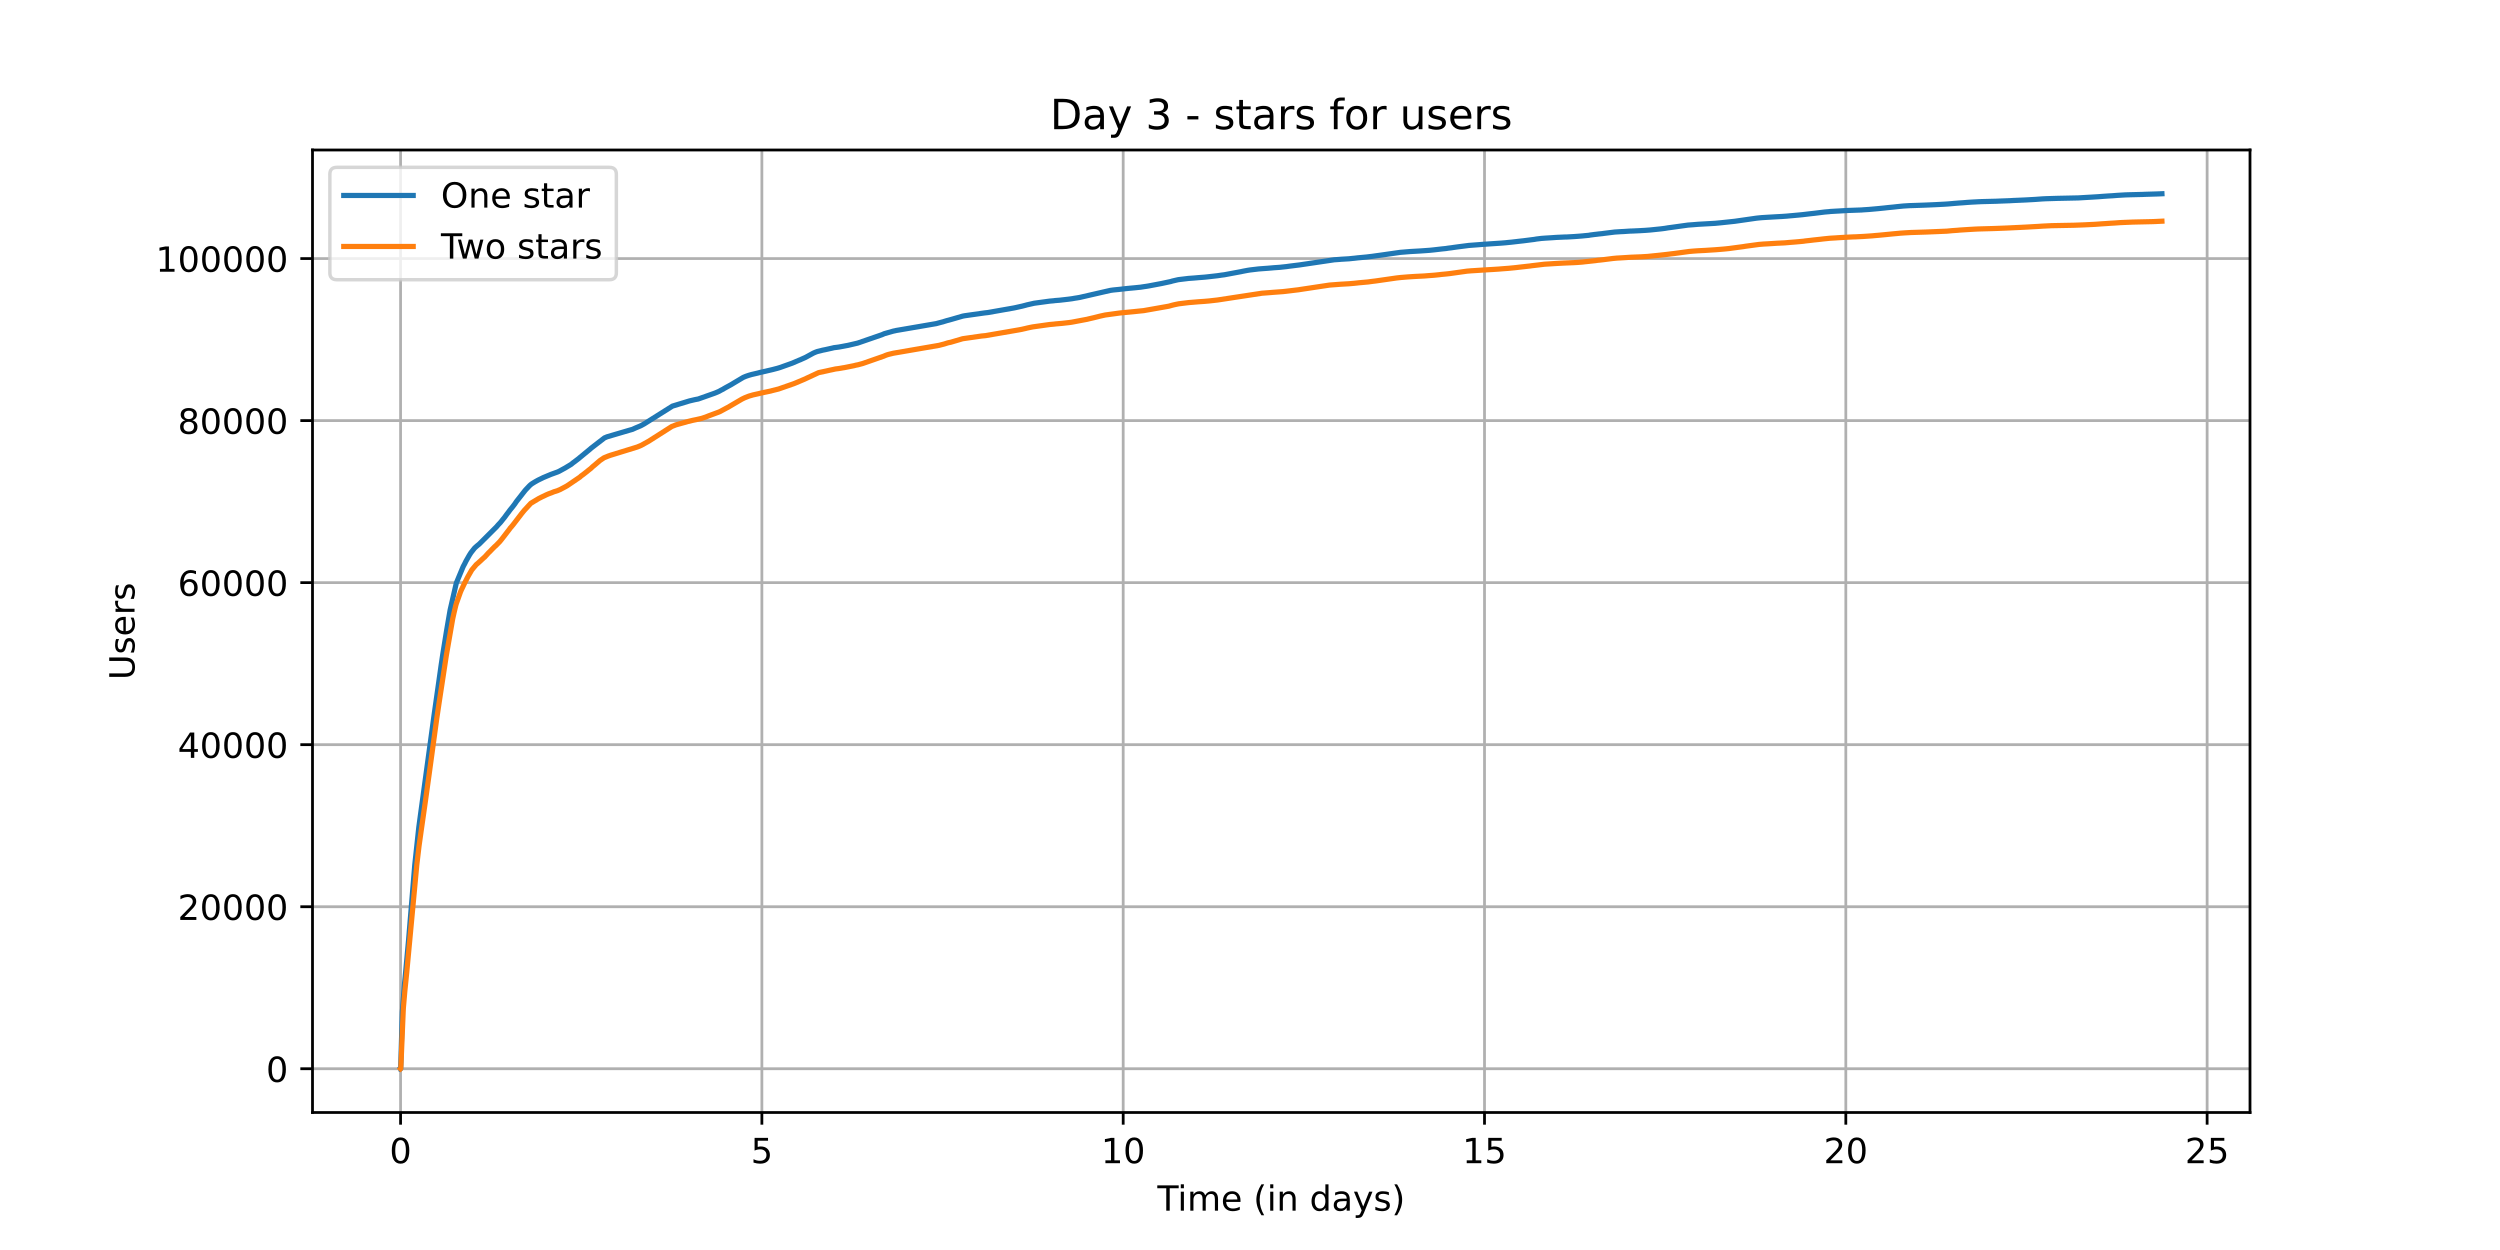 <?xml version="1.0" encoding="utf-8" standalone="no"?>
<!DOCTYPE svg PUBLIC "-//W3C//DTD SVG 1.1//EN"
  "http://www.w3.org/Graphics/SVG/1.1/DTD/svg11.dtd">
<!-- Created with matplotlib (https://matplotlib.org/) -->
<svg height="360pt" version="1.1" viewBox="0 0 720 360" width="720pt" xmlns="http://www.w3.org/2000/svg" xmlns:xlink="http://www.w3.org/1999/xlink">
 <defs>
  <style type="text/css">*{stroke-linecap:butt;stroke-linejoin:round;}</style>
 </defs>
 <g id="figure_1">
  <g id="patch_1">
   <path d="M 0 360 
L 720 360 
L 720 0 
L 0 0 
z
" style="fill:#ffffff;"/>
  </g>
  <g id="axes_1">
   <g id="patch_2">
    <path d="M 90 320.4 
L 648 320.4 
L 648 43.2 
L 90 43.2 
z
" style="fill:#ffffff;"/>
   </g>
   <g id="matplotlib.axis_1">
    <g id="xtick_1">
     <g id="line2d_1">
      <path clip-path="url(#p25adafa8db)" d="M 115.364 320.4 
L 115.364 43.2 
" style="fill:none;stroke:#b0b0b0;stroke-linecap:square;stroke-width:0.8;"/>
     </g>
     <g id="line2d_2">
      <defs>
       <path d="M 0 0 
L 0 3.5 
" id="m4c0dea7156" style="stroke:#000000;stroke-width:0.8;"/>
      </defs>
      <g>
       <use style="stroke:#000000;stroke-width:0.8;" x="115.364" xlink:href="#m4c0dea7156" y="320.4"/>
      </g>
     </g>
     <g id="text_1">
      <!-- 0 -->
      <g transform="translate(112.182 334.998)scale(0.1 -0.1)">
       <defs>
        <path d="M 31.781 66.406 
Q 24.172 66.406 20.328 58.906 
Q 16.5 51.422 16.5 36.375 
Q 16.5 21.391 20.328 13.891 
Q 24.172 6.391 31.781 6.391 
Q 39.453 6.391 43.281 13.891 
Q 47.125 21.391 47.125 36.375 
Q 47.125 51.422 43.281 58.906 
Q 39.453 66.406 31.781 66.406 
z
M 31.781 74.219 
Q 44.047 74.219 50.516 64.516 
Q 56.984 54.828 56.984 36.375 
Q 56.984 17.969 50.516 8.266 
Q 44.047 -1.422 31.781 -1.422 
Q 19.531 -1.422 13.062 8.266 
Q 6.594 17.969 6.594 36.375 
Q 6.594 54.828 13.062 64.516 
Q 19.531 74.219 31.781 74.219 
z
" id="DejaVuSans-48"/>
       </defs>
       <use xlink:href="#DejaVuSans-48"/>
      </g>
     </g>
    </g>
    <g id="xtick_2">
     <g id="line2d_3">
      <path clip-path="url(#p25adafa8db)" d="M 219.421 320.4 
L 219.421 43.2 
" style="fill:none;stroke:#b0b0b0;stroke-linecap:square;stroke-width:0.8;"/>
     </g>
     <g id="line2d_4">
      <g>
       <use style="stroke:#000000;stroke-width:0.8;" x="219.421" xlink:href="#m4c0dea7156" y="320.4"/>
      </g>
     </g>
     <g id="text_2">
      <!-- 5 -->
      <g transform="translate(216.24 334.998)scale(0.1 -0.1)">
       <defs>
        <path d="M 10.797 72.906 
L 49.516 72.906 
L 49.516 64.594 
L 19.828 64.594 
L 19.828 46.734 
Q 21.969 47.469 24.109 47.828 
Q 26.266 48.188 28.422 48.188 
Q 40.625 48.188 47.75 41.5 
Q 54.891 34.812 54.891 23.391 
Q 54.891 11.625 47.562 5.094 
Q 40.234 -1.422 26.906 -1.422 
Q 22.312 -1.422 17.547 -0.641 
Q 12.797 0.141 7.719 1.703 
L 7.719 11.625 
Q 12.109 9.234 16.797 8.062 
Q 21.484 6.891 26.703 6.891 
Q 35.156 6.891 40.078 11.328 
Q 45.016 15.766 45.016 23.391 
Q 45.016 31 40.078 35.438 
Q 35.156 39.891 26.703 39.891 
Q 22.75 39.891 18.812 39.016 
Q 14.891 38.141 10.797 36.281 
z
" id="DejaVuSans-53"/>
       </defs>
       <use xlink:href="#DejaVuSans-53"/>
      </g>
     </g>
    </g>
    <g id="xtick_3">
     <g id="line2d_5">
      <path clip-path="url(#p25adafa8db)" d="M 323.479 320.4 
L 323.479 43.2 
" style="fill:none;stroke:#b0b0b0;stroke-linecap:square;stroke-width:0.8;"/>
     </g>
     <g id="line2d_6">
      <g>
       <use style="stroke:#000000;stroke-width:0.8;" x="323.479" xlink:href="#m4c0dea7156" y="320.4"/>
      </g>
     </g>
     <g id="text_3">
      <!-- 10 -->
      <g transform="translate(317.117 334.998)scale(0.1 -0.1)">
       <defs>
        <path d="M 12.406 8.297 
L 28.516 8.297 
L 28.516 63.922 
L 10.984 60.406 
L 10.984 69.391 
L 28.422 72.906 
L 38.281 72.906 
L 38.281 8.297 
L 54.391 8.297 
L 54.391 0 
L 12.406 0 
z
" id="DejaVuSans-49"/>
       </defs>
       <use xlink:href="#DejaVuSans-49"/>
       <use x="63.623" xlink:href="#DejaVuSans-48"/>
      </g>
     </g>
    </g>
    <g id="xtick_4">
     <g id="line2d_7">
      <path clip-path="url(#p25adafa8db)" d="M 427.537 320.4 
L 427.537 43.2 
" style="fill:none;stroke:#b0b0b0;stroke-linecap:square;stroke-width:0.8;"/>
     </g>
     <g id="line2d_8">
      <g>
       <use style="stroke:#000000;stroke-width:0.8;" x="427.537" xlink:href="#m4c0dea7156" y="320.4"/>
      </g>
     </g>
     <g id="text_4">
      <!-- 15 -->
      <g transform="translate(421.174 334.998)scale(0.1 -0.1)">
       <use xlink:href="#DejaVuSans-49"/>
       <use x="63.623" xlink:href="#DejaVuSans-53"/>
      </g>
     </g>
    </g>
    <g id="xtick_5">
     <g id="line2d_9">
      <path clip-path="url(#p25adafa8db)" d="M 531.595 320.4 
L 531.595 43.2 
" style="fill:none;stroke:#b0b0b0;stroke-linecap:square;stroke-width:0.8;"/>
     </g>
     <g id="line2d_10">
      <g>
       <use style="stroke:#000000;stroke-width:0.8;" x="531.595" xlink:href="#m4c0dea7156" y="320.4"/>
      </g>
     </g>
     <g id="text_5">
      <!-- 20 -->
      <g transform="translate(525.232 334.998)scale(0.1 -0.1)">
       <defs>
        <path d="M 19.188 8.297 
L 53.609 8.297 
L 53.609 0 
L 7.328 0 
L 7.328 8.297 
Q 12.938 14.109 22.625 23.891 
Q 32.328 33.688 34.812 36.531 
Q 39.547 41.844 41.422 45.531 
Q 43.312 49.219 43.312 52.781 
Q 43.312 58.594 39.234 62.25 
Q 35.156 65.922 28.609 65.922 
Q 23.969 65.922 18.812 64.312 
Q 13.672 62.703 7.812 59.422 
L 7.812 69.391 
Q 13.766 71.781 18.938 73 
Q 24.125 74.219 28.422 74.219 
Q 39.75 74.219 46.484 68.547 
Q 53.219 62.891 53.219 53.422 
Q 53.219 48.922 51.531 44.891 
Q 49.859 40.875 45.406 35.406 
Q 44.188 33.984 37.641 27.219 
Q 31.109 20.453 19.188 8.297 
z
" id="DejaVuSans-50"/>
       </defs>
       <use xlink:href="#DejaVuSans-50"/>
       <use x="63.623" xlink:href="#DejaVuSans-48"/>
      </g>
     </g>
    </g>
    <g id="xtick_6">
     <g id="line2d_11">
      <path clip-path="url(#p25adafa8db)" d="M 635.652 320.4 
L 635.652 43.2 
" style="fill:none;stroke:#b0b0b0;stroke-linecap:square;stroke-width:0.8;"/>
     </g>
     <g id="line2d_12">
      <g>
       <use style="stroke:#000000;stroke-width:0.8;" x="635.652" xlink:href="#m4c0dea7156" y="320.4"/>
      </g>
     </g>
     <g id="text_6">
      <!-- 25 -->
      <g transform="translate(629.29 334.998)scale(0.1 -0.1)">
       <use xlink:href="#DejaVuSans-50"/>
       <use x="63.623" xlink:href="#DejaVuSans-53"/>
      </g>
     </g>
    </g>
    <g id="text_7">
     <!-- Time (in days) -->
     <g transform="translate(333.327 348.677)scale(0.1 -0.1)">
      <defs>
       <path d="M -0.297 72.906 
L 61.375 72.906 
L 61.375 64.594 
L 35.5 64.594 
L 35.5 0 
L 25.594 0 
L 25.594 64.594 
L -0.297 64.594 
z
" id="DejaVuSans-84"/>
       <path d="M 9.422 54.688 
L 18.406 54.688 
L 18.406 0 
L 9.422 0 
z
M 9.422 75.984 
L 18.406 75.984 
L 18.406 64.594 
L 9.422 64.594 
z
" id="DejaVuSans-105"/>
       <path d="M 52 44.188 
Q 55.375 50.25 60.062 53.125 
Q 64.75 56 71.094 56 
Q 79.641 56 84.281 50.016 
Q 88.922 44.047 88.922 33.016 
L 88.922 0 
L 79.891 0 
L 79.891 32.719 
Q 79.891 40.578 77.094 44.375 
Q 74.312 48.188 68.609 48.188 
Q 61.625 48.188 57.562 43.547 
Q 53.516 38.922 53.516 30.906 
L 53.516 0 
L 44.484 0 
L 44.484 32.719 
Q 44.484 40.625 41.703 44.406 
Q 38.922 48.188 33.109 48.188 
Q 26.219 48.188 22.156 43.531 
Q 18.109 38.875 18.109 30.906 
L 18.109 0 
L 9.078 0 
L 9.078 54.688 
L 18.109 54.688 
L 18.109 46.188 
Q 21.188 51.219 25.484 53.609 
Q 29.781 56 35.688 56 
Q 41.656 56 45.828 52.969 
Q 50 49.953 52 44.188 
z
" id="DejaVuSans-109"/>
       <path d="M 56.203 29.594 
L 56.203 25.203 
L 14.891 25.203 
Q 15.484 15.922 20.484 11.062 
Q 25.484 6.203 34.422 6.203 
Q 39.594 6.203 44.453 7.469 
Q 49.312 8.734 54.109 11.281 
L 54.109 2.781 
Q 49.266 0.734 44.188 -0.344 
Q 39.109 -1.422 33.891 -1.422 
Q 20.797 -1.422 13.156 6.188 
Q 5.516 13.812 5.516 26.812 
Q 5.516 40.234 12.766 48.109 
Q 20.016 56 32.328 56 
Q 43.359 56 49.781 48.891 
Q 56.203 41.797 56.203 29.594 
z
M 47.219 32.234 
Q 47.125 39.594 43.094 43.984 
Q 39.062 48.391 32.422 48.391 
Q 24.906 48.391 20.391 44.141 
Q 15.875 39.891 15.188 32.172 
z
" id="DejaVuSans-101"/>
       <path id="DejaVuSans-32"/>
       <path d="M 31 75.875 
Q 24.469 64.656 21.281 53.656 
Q 18.109 42.672 18.109 31.391 
Q 18.109 20.125 21.312 9.062 
Q 24.516 -2 31 -13.188 
L 23.188 -13.188 
Q 15.875 -1.703 12.234 9.375 
Q 8.594 20.453 8.594 31.391 
Q 8.594 42.281 12.203 53.312 
Q 15.828 64.359 23.188 75.875 
z
" id="DejaVuSans-40"/>
       <path d="M 54.891 33.016 
L 54.891 0 
L 45.906 0 
L 45.906 32.719 
Q 45.906 40.484 42.875 44.328 
Q 39.844 48.188 33.797 48.188 
Q 26.516 48.188 22.312 43.547 
Q 18.109 38.922 18.109 30.906 
L 18.109 0 
L 9.078 0 
L 9.078 54.688 
L 18.109 54.688 
L 18.109 46.188 
Q 21.344 51.125 25.703 53.562 
Q 30.078 56 35.797 56 
Q 45.219 56 50.047 50.172 
Q 54.891 44.344 54.891 33.016 
z
" id="DejaVuSans-110"/>
       <path d="M 45.406 46.391 
L 45.406 75.984 
L 54.391 75.984 
L 54.391 0 
L 45.406 0 
L 45.406 8.203 
Q 42.578 3.328 38.25 0.953 
Q 33.938 -1.422 27.875 -1.422 
Q 17.969 -1.422 11.734 6.484 
Q 5.516 14.406 5.516 27.297 
Q 5.516 40.188 11.734 48.094 
Q 17.969 56 27.875 56 
Q 33.938 56 38.25 53.625 
Q 42.578 51.266 45.406 46.391 
z
M 14.797 27.297 
Q 14.797 17.391 18.875 11.75 
Q 22.953 6.109 30.078 6.109 
Q 37.203 6.109 41.297 11.75 
Q 45.406 17.391 45.406 27.297 
Q 45.406 37.203 41.297 42.844 
Q 37.203 48.484 30.078 48.484 
Q 22.953 48.484 18.875 42.844 
Q 14.797 37.203 14.797 27.297 
z
" id="DejaVuSans-100"/>
       <path d="M 34.281 27.484 
Q 23.391 27.484 19.188 25 
Q 14.984 22.516 14.984 16.5 
Q 14.984 11.719 18.141 8.906 
Q 21.297 6.109 26.703 6.109 
Q 34.188 6.109 38.703 11.406 
Q 43.219 16.703 43.219 25.484 
L 43.219 27.484 
z
M 52.203 31.203 
L 52.203 0 
L 43.219 0 
L 43.219 8.297 
Q 40.141 3.328 35.547 0.953 
Q 30.953 -1.422 24.312 -1.422 
Q 15.922 -1.422 10.953 3.297 
Q 6 8.016 6 15.922 
Q 6 25.141 12.172 29.828 
Q 18.359 34.516 30.609 34.516 
L 43.219 34.516 
L 43.219 35.406 
Q 43.219 41.609 39.141 45 
Q 35.062 48.391 27.688 48.391 
Q 23 48.391 18.547 47.266 
Q 14.109 46.141 10.016 43.891 
L 10.016 52.203 
Q 14.938 54.109 19.578 55.047 
Q 24.219 56 28.609 56 
Q 40.484 56 46.344 49.844 
Q 52.203 43.703 52.203 31.203 
z
" id="DejaVuSans-97"/>
       <path d="M 32.172 -5.078 
Q 28.375 -14.844 24.75 -17.812 
Q 21.141 -20.797 15.094 -20.797 
L 7.906 -20.797 
L 7.906 -13.281 
L 13.188 -13.281 
Q 16.891 -13.281 18.938 -11.516 
Q 21 -9.766 23.484 -3.219 
L 25.094 0.875 
L 2.984 54.688 
L 12.5 54.688 
L 29.594 11.922 
L 46.688 54.688 
L 56.203 54.688 
z
" id="DejaVuSans-121"/>
       <path d="M 44.281 53.078 
L 44.281 44.578 
Q 40.484 46.531 36.375 47.5 
Q 32.281 48.484 27.875 48.484 
Q 21.188 48.484 17.844 46.438 
Q 14.5 44.391 14.5 40.281 
Q 14.5 37.156 16.891 35.375 
Q 19.281 33.594 26.516 31.984 
L 29.594 31.297 
Q 39.156 29.25 43.188 25.516 
Q 47.219 21.781 47.219 15.094 
Q 47.219 7.469 41.188 3.016 
Q 35.156 -1.422 24.609 -1.422 
Q 20.219 -1.422 15.453 -0.562 
Q 10.688 0.297 5.422 2 
L 5.422 11.281 
Q 10.406 8.688 15.234 7.391 
Q 20.062 6.109 24.812 6.109 
Q 31.156 6.109 34.562 8.281 
Q 37.984 10.453 37.984 14.406 
Q 37.984 18.062 35.516 20.016 
Q 33.062 21.969 24.703 23.781 
L 21.578 24.516 
Q 13.234 26.266 9.516 29.906 
Q 5.812 33.547 5.812 39.891 
Q 5.812 47.609 11.281 51.797 
Q 16.75 56 26.812 56 
Q 31.781 56 36.172 55.266 
Q 40.578 54.547 44.281 53.078 
z
" id="DejaVuSans-115"/>
       <path d="M 8.016 75.875 
L 15.828 75.875 
Q 23.141 64.359 26.781 53.312 
Q 30.422 42.281 30.422 31.391 
Q 30.422 20.453 26.781 9.375 
Q 23.141 -1.703 15.828 -13.188 
L 8.016 -13.188 
Q 14.5 -2 17.703 9.062 
Q 20.906 20.125 20.906 31.391 
Q 20.906 42.672 17.703 53.656 
Q 14.5 64.656 8.016 75.875 
z
" id="DejaVuSans-41"/>
      </defs>
      <use xlink:href="#DejaVuSans-84"/>
      <use x="57.959" xlink:href="#DejaVuSans-105"/>
      <use x="85.742" xlink:href="#DejaVuSans-109"/>
      <use x="183.154" xlink:href="#DejaVuSans-101"/>
      <use x="244.678" xlink:href="#DejaVuSans-32"/>
      <use x="276.465" xlink:href="#DejaVuSans-40"/>
      <use x="315.479" xlink:href="#DejaVuSans-105"/>
      <use x="343.262" xlink:href="#DejaVuSans-110"/>
      <use x="406.641" xlink:href="#DejaVuSans-32"/>
      <use x="438.428" xlink:href="#DejaVuSans-100"/>
      <use x="501.904" xlink:href="#DejaVuSans-97"/>
      <use x="563.184" xlink:href="#DejaVuSans-121"/>
      <use x="622.363" xlink:href="#DejaVuSans-115"/>
      <use x="674.463" xlink:href="#DejaVuSans-41"/>
     </g>
    </g>
   </g>
   <g id="matplotlib.axis_2">
    <g id="ytick_1">
     <g id="line2d_13">
      <path clip-path="url(#p25adafa8db)" d="M 90 307.8 
L 648 307.8 
" style="fill:none;stroke:#b0b0b0;stroke-linecap:square;stroke-width:0.8;"/>
     </g>
     <g id="line2d_14">
      <defs>
       <path d="M 0 0 
L -3.5 0 
" id="mbb4ebfd584" style="stroke:#000000;stroke-width:0.8;"/>
      </defs>
      <g>
       <use style="stroke:#000000;stroke-width:0.8;" x="90" xlink:href="#mbb4ebfd584" y="307.8"/>
      </g>
     </g>
     <g id="text_8">
      <!-- 0 -->
      <g transform="translate(76.638 311.599)scale(0.1 -0.1)">
       <use xlink:href="#DejaVuSans-48"/>
      </g>
     </g>
    </g>
    <g id="ytick_2">
     <g id="line2d_15">
      <path clip-path="url(#p25adafa8db)" d="M 90 261.133 
L 648 261.133 
" style="fill:none;stroke:#b0b0b0;stroke-linecap:square;stroke-width:0.8;"/>
     </g>
     <g id="line2d_16">
      <g>
       <use style="stroke:#000000;stroke-width:0.8;" x="90" xlink:href="#mbb4ebfd584" y="261.133"/>
      </g>
     </g>
     <g id="text_9">
      <!-- 20000 -->
      <g transform="translate(51.188 264.933)scale(0.1 -0.1)">
       <use xlink:href="#DejaVuSans-50"/>
       <use x="63.623" xlink:href="#DejaVuSans-48"/>
       <use x="127.246" xlink:href="#DejaVuSans-48"/>
       <use x="190.869" xlink:href="#DejaVuSans-48"/>
       <use x="254.492" xlink:href="#DejaVuSans-48"/>
      </g>
     </g>
    </g>
    <g id="ytick_3">
     <g id="line2d_17">
      <path clip-path="url(#p25adafa8db)" d="M 90 214.467 
L 648 214.467 
" style="fill:none;stroke:#b0b0b0;stroke-linecap:square;stroke-width:0.8;"/>
     </g>
     <g id="line2d_18">
      <g>
       <use style="stroke:#000000;stroke-width:0.8;" x="90" xlink:href="#mbb4ebfd584" y="214.467"/>
      </g>
     </g>
     <g id="text_10">
      <!-- 40000 -->
      <g transform="translate(51.188 218.266)scale(0.1 -0.1)">
       <defs>
        <path d="M 37.797 64.312 
L 12.891 25.391 
L 37.797 25.391 
z
M 35.203 72.906 
L 47.609 72.906 
L 47.609 25.391 
L 58.016 25.391 
L 58.016 17.188 
L 47.609 17.188 
L 47.609 0 
L 37.797 0 
L 37.797 17.188 
L 4.891 17.188 
L 4.891 26.703 
z
" id="DejaVuSans-52"/>
       </defs>
       <use xlink:href="#DejaVuSans-52"/>
       <use x="63.623" xlink:href="#DejaVuSans-48"/>
       <use x="127.246" xlink:href="#DejaVuSans-48"/>
       <use x="190.869" xlink:href="#DejaVuSans-48"/>
       <use x="254.492" xlink:href="#DejaVuSans-48"/>
      </g>
     </g>
    </g>
    <g id="ytick_4">
     <g id="line2d_19">
      <path clip-path="url(#p25adafa8db)" d="M 90 167.8 
L 648 167.8 
" style="fill:none;stroke:#b0b0b0;stroke-linecap:square;stroke-width:0.8;"/>
     </g>
     <g id="line2d_20">
      <g>
       <use style="stroke:#000000;stroke-width:0.8;" x="90" xlink:href="#mbb4ebfd584" y="167.8"/>
      </g>
     </g>
     <g id="text_11">
      <!-- 60000 -->
      <g transform="translate(51.188 171.599)scale(0.1 -0.1)">
       <defs>
        <path d="M 33.016 40.375 
Q 26.375 40.375 22.484 35.828 
Q 18.609 31.297 18.609 23.391 
Q 18.609 15.531 22.484 10.953 
Q 26.375 6.391 33.016 6.391 
Q 39.656 6.391 43.531 10.953 
Q 47.406 15.531 47.406 23.391 
Q 47.406 31.297 43.531 35.828 
Q 39.656 40.375 33.016 40.375 
z
M 52.594 71.297 
L 52.594 62.312 
Q 48.875 64.062 45.094 64.984 
Q 41.312 65.922 37.594 65.922 
Q 27.828 65.922 22.672 59.328 
Q 17.531 52.734 16.797 39.406 
Q 19.672 43.656 24.016 45.922 
Q 28.375 48.188 33.594 48.188 
Q 44.578 48.188 50.953 41.516 
Q 57.328 34.859 57.328 23.391 
Q 57.328 12.156 50.688 5.359 
Q 44.047 -1.422 33.016 -1.422 
Q 20.359 -1.422 13.672 8.266 
Q 6.984 17.969 6.984 36.375 
Q 6.984 53.656 15.188 63.938 
Q 23.391 74.219 37.203 74.219 
Q 40.922 74.219 44.703 73.484 
Q 48.484 72.75 52.594 71.297 
z
" id="DejaVuSans-54"/>
       </defs>
       <use xlink:href="#DejaVuSans-54"/>
       <use x="63.623" xlink:href="#DejaVuSans-48"/>
       <use x="127.246" xlink:href="#DejaVuSans-48"/>
       <use x="190.869" xlink:href="#DejaVuSans-48"/>
       <use x="254.492" xlink:href="#DejaVuSans-48"/>
      </g>
     </g>
    </g>
    <g id="ytick_5">
     <g id="line2d_21">
      <path clip-path="url(#p25adafa8db)" d="M 90 121.133 
L 648 121.133 
" style="fill:none;stroke:#b0b0b0;stroke-linecap:square;stroke-width:0.8;"/>
     </g>
     <g id="line2d_22">
      <g>
       <use style="stroke:#000000;stroke-width:0.8;" x="90" xlink:href="#mbb4ebfd584" y="121.133"/>
      </g>
     </g>
     <g id="text_12">
      <!-- 80000 -->
      <g transform="translate(51.188 124.933)scale(0.1 -0.1)">
       <defs>
        <path d="M 31.781 34.625 
Q 24.75 34.625 20.719 30.859 
Q 16.703 27.094 16.703 20.516 
Q 16.703 13.922 20.719 10.156 
Q 24.75 6.391 31.781 6.391 
Q 38.812 6.391 42.859 10.172 
Q 46.922 13.969 46.922 20.516 
Q 46.922 27.094 42.891 30.859 
Q 38.875 34.625 31.781 34.625 
z
M 21.922 38.812 
Q 15.578 40.375 12.031 44.719 
Q 8.5 49.078 8.5 55.328 
Q 8.5 64.062 14.719 69.141 
Q 20.953 74.219 31.781 74.219 
Q 42.672 74.219 48.875 69.141 
Q 55.078 64.062 55.078 55.328 
Q 55.078 49.078 51.531 44.719 
Q 48 40.375 41.703 38.812 
Q 48.828 37.156 52.797 32.312 
Q 56.781 27.484 56.781 20.516 
Q 56.781 9.906 50.312 4.234 
Q 43.844 -1.422 31.781 -1.422 
Q 19.734 -1.422 13.25 4.234 
Q 6.781 9.906 6.781 20.516 
Q 6.781 27.484 10.781 32.312 
Q 14.797 37.156 21.922 38.812 
z
M 18.312 54.391 
Q 18.312 48.734 21.844 45.562 
Q 25.391 42.391 31.781 42.391 
Q 38.141 42.391 41.719 45.562 
Q 45.312 48.734 45.312 54.391 
Q 45.312 60.062 41.719 63.234 
Q 38.141 66.406 31.781 66.406 
Q 25.391 66.406 21.844 63.234 
Q 18.312 60.062 18.312 54.391 
z
" id="DejaVuSans-56"/>
       </defs>
       <use xlink:href="#DejaVuSans-56"/>
       <use x="63.623" xlink:href="#DejaVuSans-48"/>
       <use x="127.246" xlink:href="#DejaVuSans-48"/>
       <use x="190.869" xlink:href="#DejaVuSans-48"/>
       <use x="254.492" xlink:href="#DejaVuSans-48"/>
      </g>
     </g>
    </g>
    <g id="ytick_6">
     <g id="line2d_23">
      <path clip-path="url(#p25adafa8db)" d="M 90 74.467 
L 648 74.467 
" style="fill:none;stroke:#b0b0b0;stroke-linecap:square;stroke-width:0.8;"/>
     </g>
     <g id="line2d_24">
      <g>
       <use style="stroke:#000000;stroke-width:0.8;" x="90" xlink:href="#mbb4ebfd584" y="74.467"/>
      </g>
     </g>
     <g id="text_13">
      <!-- 100000 -->
      <g transform="translate(44.825 78.266)scale(0.1 -0.1)">
       <use xlink:href="#DejaVuSans-49"/>
       <use x="63.623" xlink:href="#DejaVuSans-48"/>
       <use x="127.246" xlink:href="#DejaVuSans-48"/>
       <use x="190.869" xlink:href="#DejaVuSans-48"/>
       <use x="254.492" xlink:href="#DejaVuSans-48"/>
       <use x="318.115" xlink:href="#DejaVuSans-48"/>
      </g>
     </g>
    </g>
    <g id="text_14">
     <!-- Users -->
     <g transform="translate(38.745 195.801)rotate(-90)scale(0.1 -0.1)">
      <defs>
       <path d="M 8.688 72.906 
L 18.609 72.906 
L 18.609 28.609 
Q 18.609 16.891 22.844 11.734 
Q 27.094 6.594 36.625 6.594 
Q 46.094 6.594 50.344 11.734 
Q 54.594 16.891 54.594 28.609 
L 54.594 72.906 
L 64.5 72.906 
L 64.5 27.391 
Q 64.5 13.141 57.438 5.859 
Q 50.391 -1.422 36.625 -1.422 
Q 22.797 -1.422 15.734 5.859 
Q 8.688 13.141 8.688 27.391 
z
" id="DejaVuSans-85"/>
       <path d="M 41.109 46.297 
Q 39.594 47.172 37.812 47.578 
Q 36.031 48 33.891 48 
Q 26.266 48 22.188 43.047 
Q 18.109 38.094 18.109 28.812 
L 18.109 0 
L 9.078 0 
L 9.078 54.688 
L 18.109 54.688 
L 18.109 46.188 
Q 20.953 51.172 25.484 53.578 
Q 30.031 56 36.531 56 
Q 37.453 56 38.578 55.875 
Q 39.703 55.766 41.062 55.516 
z
" id="DejaVuSans-114"/>
      </defs>
      <use xlink:href="#DejaVuSans-85"/>
      <use x="73.193" xlink:href="#DejaVuSans-115"/>
      <use x="125.293" xlink:href="#DejaVuSans-101"/>
      <use x="186.816" xlink:href="#DejaVuSans-114"/>
      <use x="227.93" xlink:href="#DejaVuSans-115"/>
     </g>
    </g>
   </g>
   <g id="line2d_25">
    <path clip-path="url(#p25adafa8db)" d="M 115.364 307.8 
L 115.384 307.793 
L 115.439 306.078 
L 115.868 291.485 
L 116.473 283.592 
L 116.754 280.715 
L 117.663 270.838 
L 119.457 249.075 
L 120.615 238.288 
L 121.045 235.072 
L 125.049 205.693 
L 126.775 193.527 
L 126.993 191.952 
L 127.494 188.592 
L 128.595 181.739 
L 129.627 175.731 
L 131.418 167.926 
L 133.338 163.304 
L 133.471 163.026 
L 133.814 162.391 
L 134.2 161.61 
L 135.158 159.923 
L 135.63 159.178 
L 135.63 159.178 
L 136.647 157.886 
L 136.948 157.594 
L 137.521 157.095 
L 137.851 156.84 
L 138.094 156.623 
L 143.022 151.698 
L 143.452 151.189 
L 144.111 150.491 
L 144.497 150.015 
L 144.781 149.651 
L 145.314 149 
L 145.944 148.13 
L 146.216 147.78 
L 146.503 147.407 
L 146.711 147.113 
L 146.933 146.819 
L 147.549 146.072 
L 147.955 145.54 
L 148.241 145.169 
L 148.728 144.443 
L 151.203 141.282 
L 151.346 141.116 
L 152.464 139.931 
L 152.69 139.718 
L 152.861 139.569 
L 153.195 139.319 
L 154.02 138.808 
L 154.52 138.528 
L 154.699 138.423 
L 155.057 138.23 
L 155.894 137.828 
L 156.175 137.693 
L 156.366 137.586 
L 158.577 136.662 
L 158.863 136.552 
L 160.544 135.945 
L 161.002 135.742 
L 162.232 135.068 
L 162.861 134.727 
L 163.018 134.622 
L 164.478 133.745 
L 165.065 133.264 
L 165.434 133.003 
L 165.595 132.875 
L 166.721 132.018 
L 166.993 131.776 
L 169.939 129.354 
L 170.268 129.057 
L 174.1 126.103 
L 174.386 125.996 
L 174.807 125.807 
L 181.247 123.91 
L 182.149 123.656 
L 182.836 123.343 
L 183.08 123.233 
L 184.326 122.713 
L 184.727 122.519 
L 185.013 122.361 
L 185.543 122.071 
L 193.664 116.959 
L 198.548 115.47 
L 200.095 115.104 
L 200.496 115.025 
L 201.083 114.917 
L 205.508 113.352 
L 205.938 113.198 
L 207.084 112.705 
L 207.672 112.372 
L 208.302 112.054 
L 208.489 111.921 
L 208.761 111.774 
L 209.004 111.63 
L 210.193 110.981 
L 210.479 110.827 
L 210.895 110.577 
L 211.554 110.178 
L 214.061 108.69 
L 214.491 108.51 
L 214.835 108.368 
L 215.623 108.099 
L 216.497 107.847 
L 216.726 107.796 
L 218.259 107.437 
L 218.817 107.283 
L 220.622 106.879 
L 220.937 106.8 
L 222.517 106.433 
L 222.76 106.368 
L 223.879 106.076 
L 224.238 105.969 
L 224.596 105.859 
L 228.148 104.597 
L 230.097 103.757 
L 230.598 103.563 
L 230.813 103.454 
L 231.716 103.055 
L 232.002 102.924 
L 234.208 101.718 
L 234.495 101.589 
L 234.911 101.41 
L 235.369 101.242 
L 236.601 100.941 
L 236.831 100.871 
L 237.748 100.686 
L 239.653 100.262 
L 240.169 100.133 
L 241.042 100.026 
L 241.643 99.942 
L 242.704 99.746 
L 243.563 99.583 
L 244.164 99.475 
L 245.367 99.195 
L 246.814 98.857 
L 247.058 98.794 
L 254.035 96.386 
L 254.68 96.099 
L 257.288 95.357 
L 257.818 95.25 
L 258.133 95.17 
L 258.792 95.061 
L 269.619 93.203 
L 269.963 93.112 
L 270.522 92.958 
L 271.639 92.667 
L 271.926 92.571 
L 272.714 92.331 
L 273.23 92.2 
L 274.19 91.932 
L 277.244 91.045 
L 277.817 90.935 
L 283.534 90.123 
L 284.508 90.014 
L 291.902 88.712 
L 292.331 88.625 
L 294.064 88.238 
L 294.365 88.173 
L 295.468 87.888 
L 295.698 87.816 
L 296.185 87.706 
L 297.36 87.442 
L 297.832 87.333 
L 302.259 86.728 
L 303.477 86.619 
L 303.835 86.567 
L 305.209 86.458 
L 307.632 86.178 
L 308.476 86.068 
L 308.734 86.033 
L 309.508 85.895 
L 310.21 85.788 
L 310.954 85.66 
L 319.777 83.634 
L 320.536 83.525 
L 321.066 83.469 
L 322.197 83.359 
L 324.362 83.114 
L 325.464 83.004 
L 325.765 82.979 
L 326.939 82.869 
L 327.455 82.813 
L 328.558 82.703 
L 328.83 82.657 
L 329.546 82.547 
L 330.148 82.463 
L 330.807 82.353 
L 334.631 81.63 
L 334.932 81.562 
L 337.195 81.079 
L 337.596 80.949 
L 338.785 80.671 
L 339.272 80.561 
L 339.63 80.508 
L 342.308 80.186 
L 343.827 80.076 
L 345.287 79.948 
L 346.734 79.838 
L 347.221 79.794 
L 348.224 79.684 
L 350.587 79.413 
L 351.347 79.304 
L 351.72 79.245 
L 352.594 79.136 
L 357.465 78.226 
L 357.923 78.123 
L 358.496 78.013 
L 359.327 77.857 
L 360.029 77.747 
L 362.493 77.453 
L 363.954 77.344 
L 365.187 77.255 
L 366.418 77.148 
L 366.906 77.103 
L 368.527 76.994 
L 370.576 76.77 
L 371.349 76.66 
L 374.371 76.284 
L 375.087 76.175 
L 375.732 76.081 
L 384.257 74.817 
L 385.803 74.707 
L 386.29 74.663 
L 388.109 74.555 
L 388.553 74.527 
L 389.57 74.418 
L 390.043 74.376 
L 390.959 74.266 
L 392.52 74.121 
L 393.624 74.014 
L 394.197 73.942 
L 395.128 73.834 
L 395.744 73.746 
L 396.503 73.638 
L 397.076 73.564 
L 397.864 73.454 
L 403.266 72.679 
L 404.599 72.57 
L 406.031 72.451 
L 407.95 72.341 
L 409.011 72.28 
L 410.573 72.171 
L 411.79 72.082 
L 412.865 71.972 
L 415.3 71.69 
L 416.388 71.58 
L 417.061 71.475 
L 417.963 71.366 
L 418.637 71.263 
L 419.411 71.156 
L 419.755 71.109 
L 422.993 70.689 
L 424.44 70.579 
L 425.686 70.486 
L 427.004 70.379 
L 427.448 70.348 
L 429.009 70.239 
L 430.14 70.164 
L 431.801 70.054 
L 432.245 70.024 
L 433.606 69.914 
L 434.136 69.856 
L 435.282 69.746 
L 437.617 69.473 
L 438.619 69.364 
L 441.887 68.948 
L 442.488 68.841 
L 443.047 68.773 
L 443.922 68.664 
L 445.153 68.573 
L 446.944 68.463 
L 448.19 68.374 
L 450.597 68.265 
L 451.384 68.246 
L 453.304 68.136 
L 454.507 68.05 
L 455.839 67.94 
L 456.369 67.882 
L 457.557 67.775 
L 457.973 67.691 
L 458.818 67.583 
L 459.033 67.551 
L 460.007 67.441 
L 460.336 67.397 
L 461.411 67.287 
L 462.026 67.201 
L 465.02 66.83 
L 466.71 66.72 
L 467.698 66.671 
L 469.345 66.561 
L 470.219 66.531 
L 472.482 66.424 
L 472.768 66.403 
L 473.771 66.349 
L 475.218 66.239 
L 477.151 66.039 
L 478.197 65.931 
L 478.755 65.864 
L 479.572 65.756 
L 480.317 65.628 
L 481.147 65.518 
L 486.146 64.823 
L 487.636 64.713 
L 489.068 64.594 
L 491.016 64.485 
L 492.047 64.426 
L 493.938 64.317 
L 495.528 64.167 
L 499.496 63.743 
L 499.739 63.712 
L 505.885 62.83 
L 506.917 62.723 
L 507.404 62.679 
L 509.18 62.569 
L 510.212 62.511 
L 512.102 62.401 
L 513.105 62.35 
L 514.666 62.24 
L 515.167 62.189 
L 516.427 62.079 
L 518.003 61.932 
L 519.134 61.822 
L 521.541 61.538 
L 522.543 61.428 
L 525.509 61.062 
L 526.784 60.954 
L 527.114 60.91 
L 528.904 60.803 
L 529.32 60.784 
L 530.408 60.719 
L 532.227 60.609 
L 533.072 60.583 
L 536.08 60.474 
L 536.553 60.434 
L 538.24 60.324 
L 539.73 60.191 
L 540.919 60.082 
L 542.637 59.911 
L 543.597 59.802 
L 545.373 59.627 
L 546.362 59.517 
L 548.153 59.335 
L 549.915 59.225 
L 550.746 59.2 
L 553.983 59.09 
L 554.886 59.053 
L 557.392 58.943 
L 557.807 58.922 
L 559.927 58.812 
L 561.087 58.735 
L 562.333 58.626 
L 562.82 58.581 
L 564.181 58.472 
L 565.313 58.397 
L 566.645 58.287 
L 567.777 58.213 
L 569.854 58.103 
L 570.771 58.063 
L 574.953 57.954 
L 575.87 57.914 
L 578.792 57.804 
L 579.866 57.741 
L 582.387 57.632 
L 583.318 57.59 
L 585.309 57.48 
L 586.383 57.415 
L 587.845 57.307 
L 588.289 57.277 
L 589.249 57.23 
L 592.801 57.121 
L 593.574 57.107 
L 598.573 56.997 
L 599.662 56.932 
L 601.552 56.822 
L 602.612 56.761 
L 604.374 56.652 
L 605.692 56.547 
L 607.282 56.437 
L 608.313 56.381 
L 609.731 56.271 
L 610.175 56.243 
L 612.037 56.134 
L 612.925 56.101 
L 617.193 55.994 
L 617.623 55.97 
L 621.175 55.861 
L 622.078 55.826 
L 622.636 55.8 
L 622.636 55.8 
" style="fill:none;stroke:#1f77b4;stroke-linecap:square;stroke-width:1.5;"/>
   </g>
   <g id="line2d_26">
    <path clip-path="url(#p25adafa8db)" d="M 115.364 307.8 
L 115.413 307.753 
L 115.47 306.892 
L 116.154 290.475 
L 116.583 285.528 
L 117.132 280.136 
L 120.043 249.019 
L 120.673 243.706 
L 121.302 239.214 
L 122.477 231.003 
L 123.565 223.175 
L 125.041 212.36 
L 125.792 206.879 
L 126.636 201.244 
L 128.552 188.697 
L 130.372 178.242 
L 130.773 176.429 
L 131.226 174.527 
L 131.397 173.911 
L 132.578 170.605 
L 132.828 169.998 
L 133.915 167.714 
L 133.983 167.59 
L 134.613 166.351 
L 134.671 166.246 
L 134.873 165.875 
L 135.874 164.141 
L 137.149 162.615 
L 137.675 162.172 
L 137.861 161.999 
L 138.567 161.358 
L 138.719 161.206 
L 139.398 160.583 
L 139.548 160.48 
L 140.72 159.188 
L 141.002 158.929 
L 141.292 158.63 
L 141.721 158.182 
L 142.536 157.365 
L 142.779 157.169 
L 143.695 156.231 
L 143.939 155.979 
L 144.397 155.417 
L 144.755 154.962 
L 146.711 152.421 
L 146.983 152.031 
L 147.154 151.861 
L 147.741 151.161 
L 150.042 148.165 
L 150.115 148.06 
L 150.587 147.479 
L 151.031 146.94 
L 152.879 144.945 
L 155.086 143.62 
L 155.264 143.517 
L 155.501 143.41 
L 155.693 143.305 
L 156.151 143.074 
L 156.394 142.966 
L 156.977 142.689 
L 157.173 142.586 
L 157.417 142.474 
L 157.947 142.243 
L 158.857 141.914 
L 159.114 141.804 
L 159.594 141.606 
L 159.972 141.501 
L 160.258 141.408 
L 160.596 141.3 
L 160.787 141.209 
L 161.359 140.969 
L 161.602 140.834 
L 162.818 140.194 
L 163.332 139.903 
L 163.332 139.903 
L 167.042 137.383 
L 167.336 137.096 
L 167.83 136.741 
L 167.98 136.636 
L 168.966 135.861 
L 169.109 135.752 
L 169.42 135.488 
L 169.953 135.073 
L 170.139 134.93 
L 170.711 134.382 
L 171.24 133.957 
L 171.683 133.577 
L 172.413 132.954 
L 172.785 132.63 
L 173.661 132.042 
L 173.871 131.892 
L 174.085 131.79 
L 174.257 131.717 
L 174.543 131.608 
L 174.779 131.507 
L 175.036 131.4 
L 175.215 131.325 
L 175.444 131.255 
L 175.73 131.146 
L 183.524 128.742 
L 184.627 128.283 
L 184.856 128.164 
L 186.804 127.081 
L 193.492 122.82 
L 194.695 122.351 
L 196.973 121.717 
L 197.388 121.612 
L 198.061 121.406 
L 199.507 121.056 
L 200.496 120.853 
L 202.1 120.485 
L 202.916 120.212 
L 203.245 120.104 
L 203.589 119.964 
L 204.062 119.775 
L 204.362 119.666 
L 206.698 118.795 
L 206.941 118.707 
L 207.371 118.527 
L 209.434 117.409 
L 209.735 117.265 
L 209.964 117.125 
L 210.265 116.943 
L 212.457 115.657 
L 213.689 114.938 
L 214.463 114.563 
L 215.695 114.075 
L 216.583 113.821 
L 216.812 113.748 
L 218.517 113.366 
L 218.846 113.282 
L 219.906 113.048 
L 221.97 112.614 
L 222.171 112.554 
L 222.502 112.465 
L 223.722 112.159 
L 224.209 112.04 
L 228.578 110.517 
L 228.922 110.381 
L 229.323 110.213 
L 231.286 109.383 
L 231.544 109.278 
L 235.77 107.315 
L 237.905 106.86 
L 239.037 106.604 
L 239.567 106.496 
L 240.627 106.263 
L 241.486 106.153 
L 242.202 106.037 
L 242.79 105.929 
L 243.147 105.878 
L 245.969 105.313 
L 246.499 105.173 
L 247.072 105.064 
L 248.104 104.786 
L 248.449 104.693 
L 249.05 104.485 
L 254.551 102.567 
L 254.938 102.392 
L 255.44 102.203 
L 255.826 102.084 
L 257.288 101.727 
L 270.464 99.457 
L 270.808 99.363 
L 271.926 99.076 
L 272.155 99.006 
L 272.843 98.785 
L 273.187 98.689 
L 273.76 98.582 
L 277.244 97.553 
L 282.703 96.769 
L 283.849 96.659 
L 293.477 94.995 
L 293.749 94.944 
L 294.322 94.834 
L 294.809 94.72 
L 295.296 94.615 
L 295.826 94.48 
L 296.873 94.256 
L 297.431 94.146 
L 302.259 93.465 
L 303.477 93.355 
L 304.049 93.285 
L 305.31 93.175 
L 305.783 93.136 
L 307.904 92.898 
L 308.677 92.788 
L 313.16 91.941 
L 313.49 91.852 
L 315.022 91.498 
L 315.351 91.416 
L 316.827 91.045 
L 317.299 90.938 
L 318.331 90.716 
L 322.498 90.144 
L 323.56 90.035 
L 325.178 89.885 
L 326.324 89.776 
L 328.286 89.57 
L 329.374 89.461 
L 336.35 88.229 
L 336.622 88.18 
L 337.539 87.923 
L 338.04 87.797 
L 338.542 87.687 
L 339.487 87.494 
L 342.38 87.139 
L 343.769 87.029 
L 345.173 86.91 
L 346.777 86.801 
L 348.224 86.675 
L 349.184 86.565 
L 349.713 86.507 
L 350.673 86.397 
L 363.453 84.444 
L 364.9 84.334 
L 365.358 84.299 
L 366.762 84.185 
L 368.241 84.075 
L 369.473 83.984 
L 370.461 83.875 
L 372.996 83.569 
L 373.913 83.462 
L 374.6 83.352 
L 382.91 82.099 
L 384.328 81.992 
L 384.786 81.957 
L 386.233 81.849 
L 386.648 81.828 
L 388.51 81.719 
L 389.942 81.595 
L 390.959 81.488 
L 391.289 81.446 
L 392.835 81.308 
L 394.054 81.198 
L 394.684 81.107 
L 395.529 80.998 
L 396.088 80.932 
L 402.235 80.05 
L 403.209 79.943 
L 403.524 79.91 
L 404.857 79.801 
L 405.329 79.761 
L 406.947 79.651 
L 407.993 79.593 
L 410.172 79.483 
L 411.49 79.378 
L 412.965 79.271 
L 413.481 79.22 
L 414.498 79.112 
L 415.07 79.04 
L 416.245 78.93 
L 416.746 78.879 
L 417.692 78.769 
L 422.477 78.095 
L 423.781 77.985 
L 424.197 77.962 
L 425.929 77.852 
L 427.104 77.773 
L 428.851 77.663 
L 429.854 77.61 
L 431.558 77.5 
L 432.962 77.386 
L 434.451 77.276 
L 436.199 77.106 
L 437.158 77.001 
L 437.502 76.954 
L 439.766 76.7 
L 440.74 76.592 
L 441.098 76.534 
L 442.058 76.424 
L 444.795 76.093 
L 446.586 75.983 
L 447.732 75.906 
L 449.694 75.797 
L 450.683 75.748 
L 453.304 75.638 
L 454.335 75.58 
L 455.767 75.47 
L 456.354 75.395 
L 457.4 75.286 
L 459.491 75.055 
L 460.265 74.945 
L 460.709 74.912 
L 461.626 74.803 
L 464.519 74.439 
L 465.679 74.329 
L 466.682 74.275 
L 468.443 74.166 
L 469.589 74.089 
L 472.267 73.981 
L 472.668 73.965 
L 474.53 73.855 
L 476.478 73.652 
L 477.581 73.543 
L 479.672 73.312 
L 480.603 73.202 
L 481.19 73.123 
L 482.15 73.013 
L 486.49 72.423 
L 487.736 72.313 
L 488.939 72.227 
L 491.116 72.117 
L 492.248 72.042 
L 493.966 71.933 
L 495.271 71.83 
L 496.56 71.72 
L 497.076 71.669 
L 498.064 71.564 
L 498.407 71.515 
L 502.088 71.023 
L 502.747 70.913 
L 506.602 70.393 
L 507.934 70.283 
L 508.922 70.232 
L 510.684 70.122 
L 511.787 70.052 
L 514.021 69.942 
L 515.539 69.809 
L 516.929 69.7 
L 518.389 69.571 
L 519.463 69.466 
L 519.836 69.403 
L 520.796 69.294 
L 521.311 69.24 
L 522.199 69.13 
L 524.234 68.913 
L 525.151 68.804 
L 526.97 68.617 
L 528.761 68.51 
L 529.22 68.475 
L 531.039 68.365 
L 531.468 68.342 
L 533.574 68.232 
L 534.404 68.209 
L 536.61 68.099 
L 537.77 68.02 
L 539.3 67.912 
L 539.816 67.859 
L 541.133 67.749 
L 542.794 67.588 
L 543.897 67.481 
L 544.213 67.448 
L 545.273 67.343 
L 545.574 67.317 
L 546.749 67.21 
L 547.265 67.156 
L 548.468 67.072 
L 550.331 66.963 
L 551.148 66.939 
L 554.599 66.83 
L 555 66.813 
L 557.664 66.704 
L 558.065 66.685 
L 560.672 66.575 
L 562.261 66.426 
L 563.823 66.316 
L 564.338 66.265 
L 566.043 66.155 
L 567.146 66.085 
L 569.038 65.976 
L 569.954 65.936 
L 573.908 65.826 
L 574.767 65.798 
L 577.589 65.689 
L 578.52 65.647 
L 580.811 65.537 
L 581.771 65.493 
L 583.962 65.383 
L 585.051 65.315 
L 587.057 65.206 
L 588.232 65.124 
L 590.424 65.017 
L 590.839 64.996 
L 596.482 64.886 
L 597.241 64.872 
L 600.191 64.762 
L 601.165 64.713 
L 603.4 64.604 
L 603.858 64.571 
L 605.334 64.461 
L 606.408 64.396 
L 607.984 64.286 
L 609.015 64.228 
L 610.519 64.118 
L 611.478 64.072 
L 614.171 63.962 
L 614.987 63.941 
L 619.743 63.831 
L 620.588 63.803 
L 622.636 63.703 
L 622.636 63.703 
" style="fill:none;stroke:#ff7f0e;stroke-linecap:square;stroke-width:1.5;"/>
   </g>
   <g id="patch_3">
    <path d="M 90 320.4 
L 90 43.2 
" style="fill:none;stroke:#000000;stroke-linecap:square;stroke-linejoin:miter;stroke-width:0.8;"/>
   </g>
   <g id="patch_4">
    <path d="M 648 320.4 
L 648 43.2 
" style="fill:none;stroke:#000000;stroke-linecap:square;stroke-linejoin:miter;stroke-width:0.8;"/>
   </g>
   <g id="patch_5">
    <path d="M 90 320.4 
L 648 320.4 
" style="fill:none;stroke:#000000;stroke-linecap:square;stroke-linejoin:miter;stroke-width:0.8;"/>
   </g>
   <g id="patch_6">
    <path d="M 90 43.2 
L 648 43.2 
" style="fill:none;stroke:#000000;stroke-linecap:square;stroke-linejoin:miter;stroke-width:0.8;"/>
   </g>
   <g id="text_15">
    <!-- Day 3 - stars for users -->
    <g transform="translate(302.426 37.2)scale(0.12 -0.12)">
     <defs>
      <path d="M 19.672 64.797 
L 19.672 8.109 
L 31.594 8.109 
Q 46.688 8.109 53.688 14.938 
Q 60.688 21.781 60.688 36.531 
Q 60.688 51.172 53.688 57.984 
Q 46.688 64.797 31.594 64.797 
z
M 9.812 72.906 
L 30.078 72.906 
Q 51.266 72.906 61.172 64.094 
Q 71.094 55.281 71.094 36.531 
Q 71.094 17.672 61.125 8.828 
Q 51.172 0 30.078 0 
L 9.812 0 
z
" id="DejaVuSans-68"/>
      <path d="M 40.578 39.312 
Q 47.656 37.797 51.625 33 
Q 55.609 28.219 55.609 21.188 
Q 55.609 10.406 48.188 4.484 
Q 40.766 -1.422 27.094 -1.422 
Q 22.516 -1.422 17.656 -0.516 
Q 12.797 0.391 7.625 2.203 
L 7.625 11.719 
Q 11.719 9.328 16.594 8.109 
Q 21.484 6.891 26.812 6.891 
Q 36.078 6.891 40.938 10.547 
Q 45.797 14.203 45.797 21.188 
Q 45.797 27.641 41.281 31.266 
Q 36.766 34.906 28.719 34.906 
L 20.219 34.906 
L 20.219 43.016 
L 29.109 43.016 
Q 36.375 43.016 40.234 45.922 
Q 44.094 48.828 44.094 54.297 
Q 44.094 59.906 40.109 62.906 
Q 36.141 65.922 28.719 65.922 
Q 24.656 65.922 20.016 65.031 
Q 15.375 64.156 9.812 62.312 
L 9.812 71.094 
Q 15.438 72.656 20.344 73.438 
Q 25.25 74.219 29.594 74.219 
Q 40.828 74.219 47.359 69.109 
Q 53.906 64.016 53.906 55.328 
Q 53.906 49.266 50.438 45.094 
Q 46.969 40.922 40.578 39.312 
z
" id="DejaVuSans-51"/>
      <path d="M 4.891 31.391 
L 31.203 31.391 
L 31.203 23.391 
L 4.891 23.391 
z
" id="DejaVuSans-45"/>
      <path d="M 18.312 70.219 
L 18.312 54.688 
L 36.812 54.688 
L 36.812 47.703 
L 18.312 47.703 
L 18.312 18.016 
Q 18.312 11.328 20.141 9.422 
Q 21.969 7.516 27.594 7.516 
L 36.812 7.516 
L 36.812 0 
L 27.594 0 
Q 17.188 0 13.234 3.875 
Q 9.281 7.766 9.281 18.016 
L 9.281 47.703 
L 2.688 47.703 
L 2.688 54.688 
L 9.281 54.688 
L 9.281 70.219 
z
" id="DejaVuSans-116"/>
      <path d="M 37.109 75.984 
L 37.109 68.5 
L 28.516 68.5 
Q 23.688 68.5 21.797 66.547 
Q 19.922 64.594 19.922 59.516 
L 19.922 54.688 
L 34.719 54.688 
L 34.719 47.703 
L 19.922 47.703 
L 19.922 0 
L 10.891 0 
L 10.891 47.703 
L 2.297 47.703 
L 2.297 54.688 
L 10.891 54.688 
L 10.891 58.5 
Q 10.891 67.625 15.141 71.797 
Q 19.391 75.984 28.609 75.984 
z
" id="DejaVuSans-102"/>
      <path d="M 30.609 48.391 
Q 23.391 48.391 19.188 42.75 
Q 14.984 37.109 14.984 27.297 
Q 14.984 17.484 19.156 11.844 
Q 23.344 6.203 30.609 6.203 
Q 37.797 6.203 41.984 11.859 
Q 46.188 17.531 46.188 27.297 
Q 46.188 37.016 41.984 42.703 
Q 37.797 48.391 30.609 48.391 
z
M 30.609 56 
Q 42.328 56 49.016 48.375 
Q 55.719 40.766 55.719 27.297 
Q 55.719 13.875 49.016 6.219 
Q 42.328 -1.422 30.609 -1.422 
Q 18.844 -1.422 12.172 6.219 
Q 5.516 13.875 5.516 27.297 
Q 5.516 40.766 12.172 48.375 
Q 18.844 56 30.609 56 
z
" id="DejaVuSans-111"/>
      <path d="M 8.5 21.578 
L 8.5 54.688 
L 17.484 54.688 
L 17.484 21.922 
Q 17.484 14.156 20.5 10.266 
Q 23.531 6.391 29.594 6.391 
Q 36.859 6.391 41.078 11.031 
Q 45.312 15.672 45.312 23.688 
L 45.312 54.688 
L 54.297 54.688 
L 54.297 0 
L 45.312 0 
L 45.312 8.406 
Q 42.047 3.422 37.719 1 
Q 33.406 -1.422 27.688 -1.422 
Q 18.266 -1.422 13.375 4.438 
Q 8.5 10.297 8.5 21.578 
z
M 31.109 56 
z
" id="DejaVuSans-117"/>
     </defs>
     <use xlink:href="#DejaVuSans-68"/>
     <use x="77.002" xlink:href="#DejaVuSans-97"/>
     <use x="138.281" xlink:href="#DejaVuSans-121"/>
     <use x="197.461" xlink:href="#DejaVuSans-32"/>
     <use x="229.248" xlink:href="#DejaVuSans-51"/>
     <use x="292.871" xlink:href="#DejaVuSans-32"/>
     <use x="324.658" xlink:href="#DejaVuSans-45"/>
     <use x="360.742" xlink:href="#DejaVuSans-32"/>
     <use x="392.529" xlink:href="#DejaVuSans-115"/>
     <use x="444.629" xlink:href="#DejaVuSans-116"/>
     <use x="483.838" xlink:href="#DejaVuSans-97"/>
     <use x="545.117" xlink:href="#DejaVuSans-114"/>
     <use x="586.23" xlink:href="#DejaVuSans-115"/>
     <use x="638.33" xlink:href="#DejaVuSans-32"/>
     <use x="670.117" xlink:href="#DejaVuSans-102"/>
     <use x="705.322" xlink:href="#DejaVuSans-111"/>
     <use x="766.504" xlink:href="#DejaVuSans-114"/>
     <use x="807.617" xlink:href="#DejaVuSans-32"/>
     <use x="839.404" xlink:href="#DejaVuSans-117"/>
     <use x="902.783" xlink:href="#DejaVuSans-115"/>
     <use x="954.883" xlink:href="#DejaVuSans-101"/>
     <use x="1016.406" xlink:href="#DejaVuSans-114"/>
     <use x="1057.52" xlink:href="#DejaVuSans-115"/>
    </g>
   </g>
   <g id="legend_1">
    <g id="patch_7">
     <path d="M 97 80.556 
L 175.511 80.556 
Q 177.511 80.556 177.511 78.556 
L 177.511 50.2 
Q 177.511 48.2 175.511 48.2 
L 97 48.2 
Q 95 48.2 95 50.2 
L 95 78.556 
Q 95 80.556 97 80.556 
z
" style="fill:#ffffff;opacity:0.8;stroke:#cccccc;stroke-linejoin:miter;"/>
    </g>
    <g id="line2d_27">
     <path d="M 99 56.298 
L 119 56.298 
" style="fill:none;stroke:#1f77b4;stroke-linecap:square;stroke-width:1.5;"/>
    </g>
    <g id="line2d_28"/>
    <g id="text_16">
     <!-- One star -->
     <g transform="translate(127 59.798)scale(0.1 -0.1)">
      <defs>
       <path d="M 39.406 66.219 
Q 28.656 66.219 22.328 58.203 
Q 16.016 50.203 16.016 36.375 
Q 16.016 22.609 22.328 14.594 
Q 28.656 6.594 39.406 6.594 
Q 50.141 6.594 56.422 14.594 
Q 62.703 22.609 62.703 36.375 
Q 62.703 50.203 56.422 58.203 
Q 50.141 66.219 39.406 66.219 
z
M 39.406 74.219 
Q 54.734 74.219 63.906 63.938 
Q 73.094 53.656 73.094 36.375 
Q 73.094 19.141 63.906 8.859 
Q 54.734 -1.422 39.406 -1.422 
Q 24.031 -1.422 14.812 8.828 
Q 5.609 19.094 5.609 36.375 
Q 5.609 53.656 14.812 63.938 
Q 24.031 74.219 39.406 74.219 
z
" id="DejaVuSans-79"/>
      </defs>
      <use xlink:href="#DejaVuSans-79"/>
      <use x="78.711" xlink:href="#DejaVuSans-110"/>
      <use x="142.09" xlink:href="#DejaVuSans-101"/>
      <use x="203.613" xlink:href="#DejaVuSans-32"/>
      <use x="235.4" xlink:href="#DejaVuSans-115"/>
      <use x="287.5" xlink:href="#DejaVuSans-116"/>
      <use x="326.709" xlink:href="#DejaVuSans-97"/>
      <use x="387.988" xlink:href="#DejaVuSans-114"/>
     </g>
    </g>
    <g id="line2d_29">
     <path d="M 99 70.977 
L 119 70.977 
" style="fill:none;stroke:#ff7f0e;stroke-linecap:square;stroke-width:1.5;"/>
    </g>
    <g id="line2d_30"/>
    <g id="text_17">
     <!-- Two stars -->
     <g transform="translate(127 74.477)scale(0.1 -0.1)">
      <defs>
       <path d="M 4.203 54.688 
L 13.188 54.688 
L 24.422 12.016 
L 35.594 54.688 
L 46.188 54.688 
L 57.422 12.016 
L 68.609 54.688 
L 77.594 54.688 
L 63.281 0 
L 52.688 0 
L 40.922 44.828 
L 29.109 0 
L 18.5 0 
z
" id="DejaVuSans-119"/>
      </defs>
      <use xlink:href="#DejaVuSans-84"/>
      <use x="44.584" xlink:href="#DejaVuSans-119"/>
      <use x="126.371" xlink:href="#DejaVuSans-111"/>
      <use x="187.553" xlink:href="#DejaVuSans-32"/>
      <use x="219.34" xlink:href="#DejaVuSans-115"/>
      <use x="271.439" xlink:href="#DejaVuSans-116"/>
      <use x="310.648" xlink:href="#DejaVuSans-97"/>
      <use x="371.928" xlink:href="#DejaVuSans-114"/>
      <use x="413.041" xlink:href="#DejaVuSans-115"/>
     </g>
    </g>
   </g>
  </g>
 </g>
 <defs>
  <clipPath id="p25adafa8db">
   <rect height="277.2" width="558" x="90" y="43.2"/>
  </clipPath>
 </defs>
</svg>
